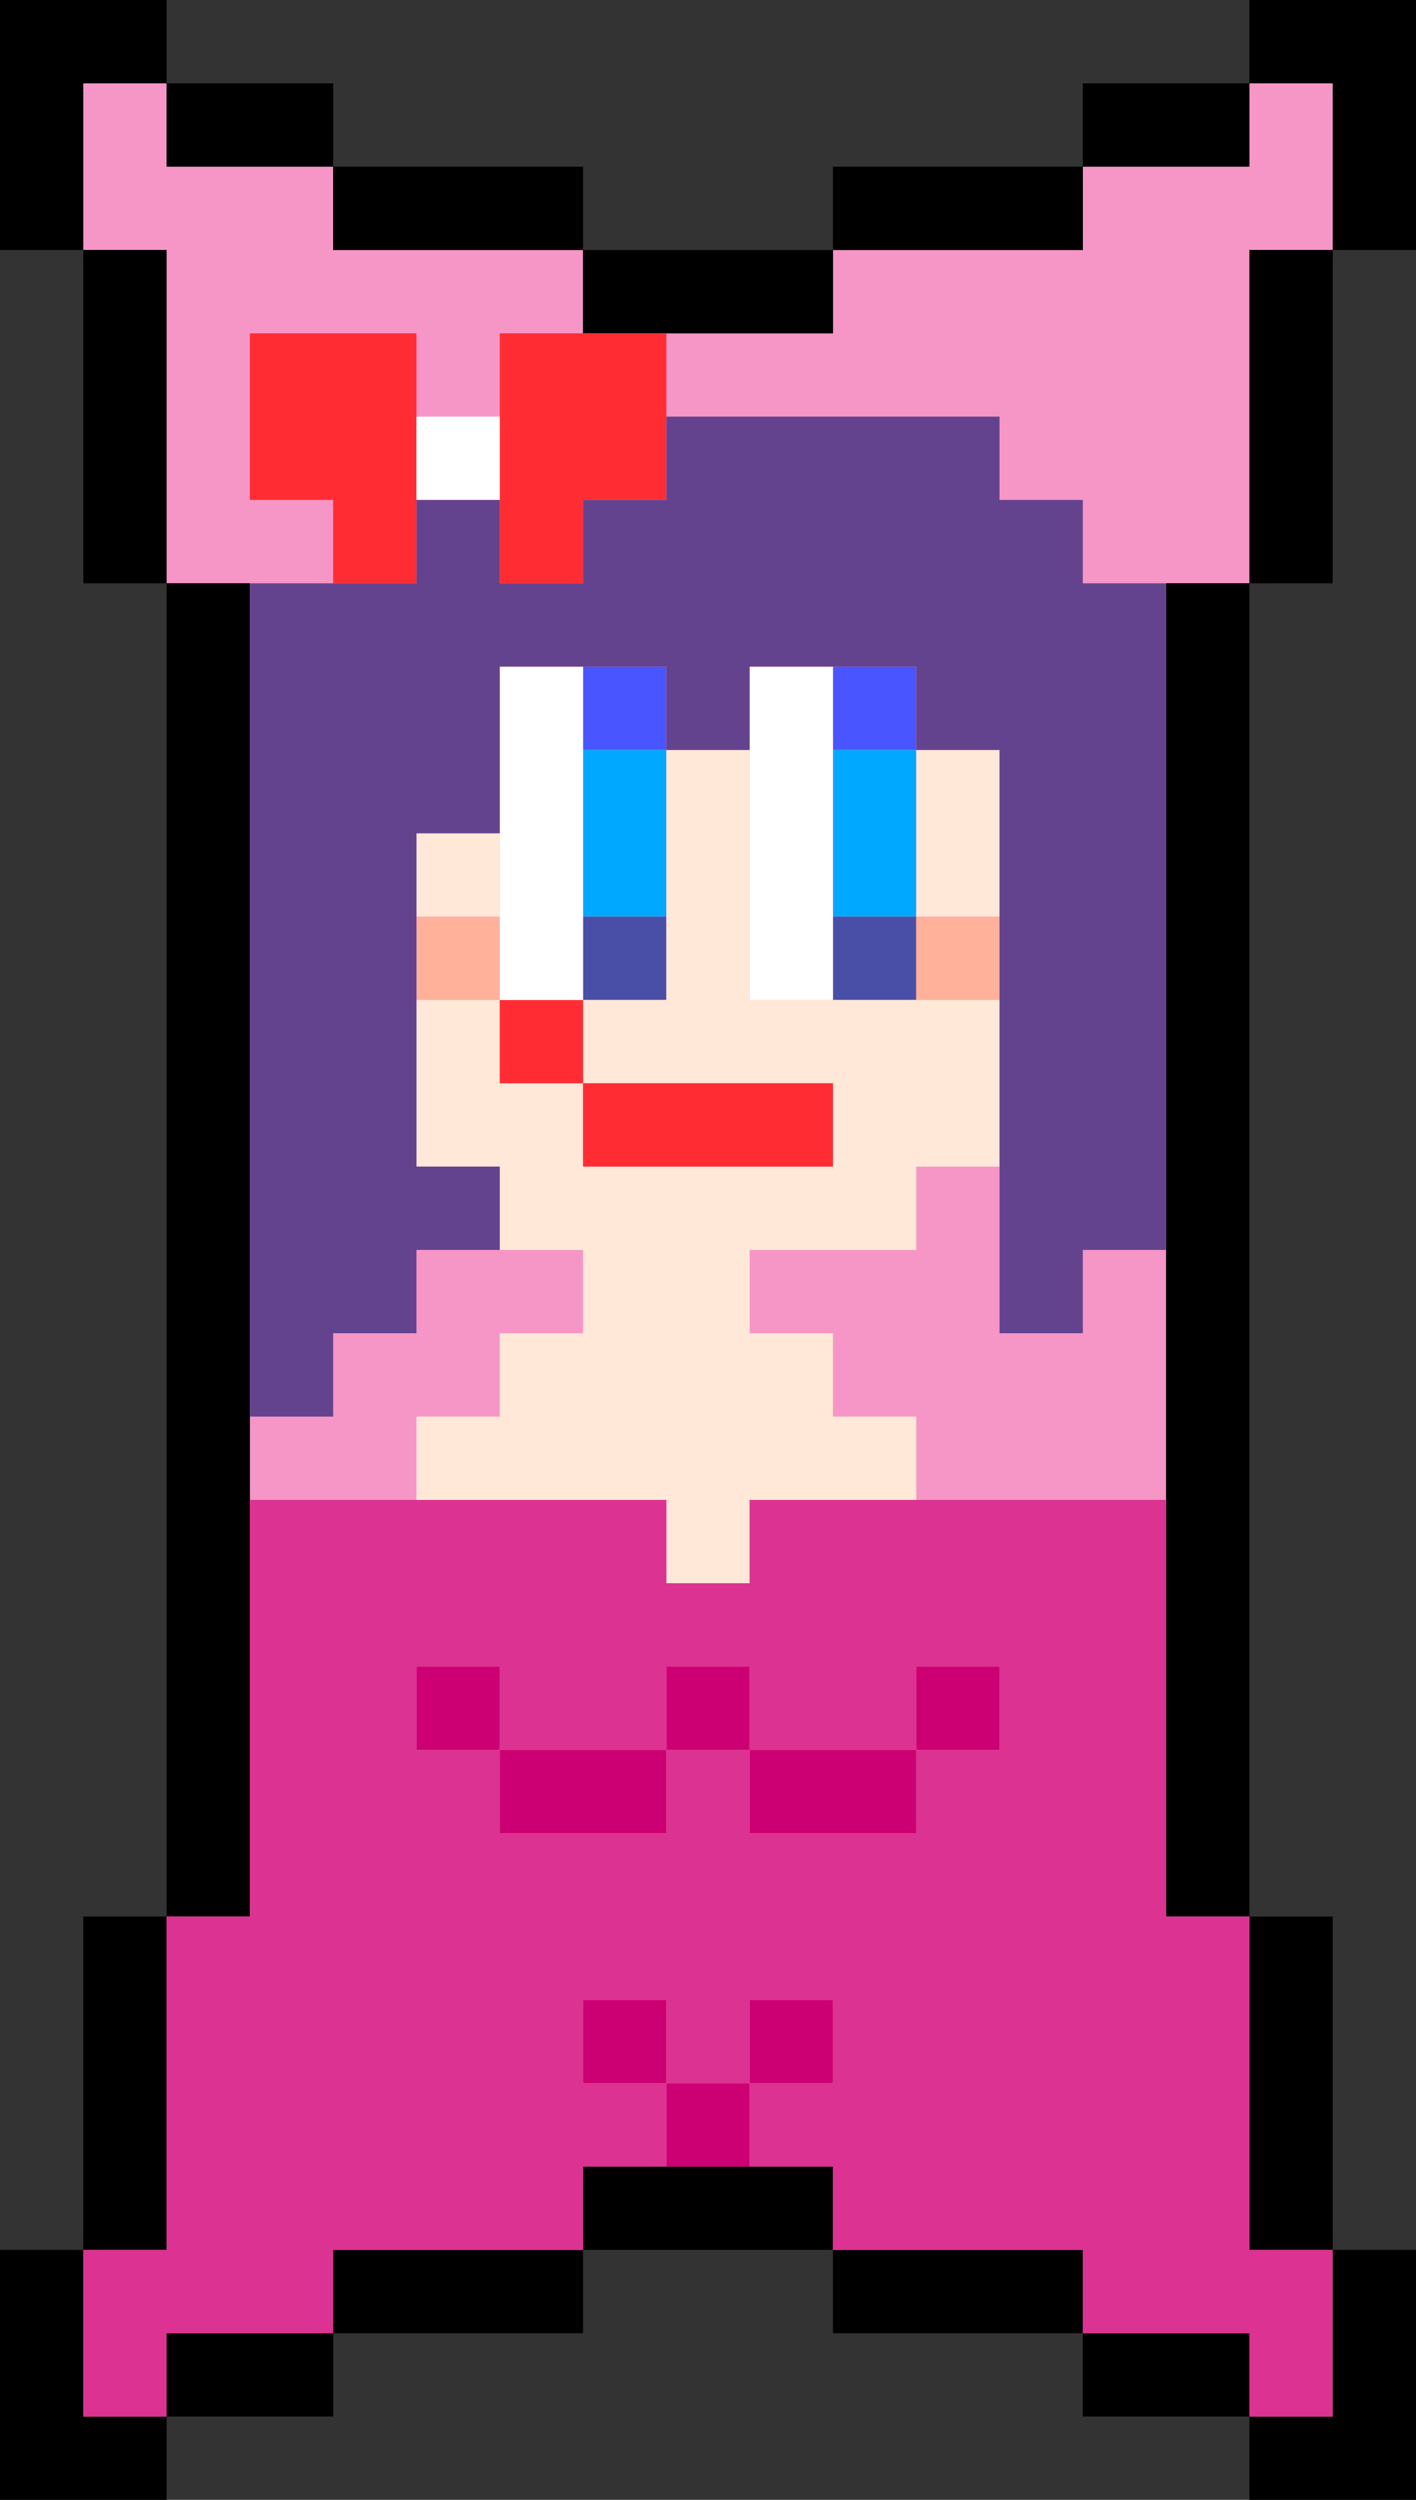 <svg xmlns="http://www.w3.org/2000/svg" viewBox="0 0 17 30"  xmlns:v="https://vecta.io/nano"><rect x="0" y="0" width="17" height="30" fill="#333333" stroke="none"/><path d="M15,1v1h-2v1h-3v1H7V3H4V2H2V1H1v2h1v4h1v16H2v4H1v2h1v-1h2v-1h3v-1h3v1h3v1h2v1h1v-2h-1v-4h-1V7h1V3h1V1H15z" fill="#f696c6"/><path d="M4 2h3v1H4V2zm6 0h3v1h-3V2z"/><path d="M15 0v1h-2v1h2V1h1v2h1V0h-2zm-2 28v-1h-3v1h3v1h2v-1h-2z"/><path d="M2 28h2v1H2v-1zm5-2h3v1H7v-1z"/><path d="M4 27h3v1H4v-1zM2 1h2v1H2V1z"/><path d="M1 1h1V0H0v3h1V1zm15 28h-1v1h2v-3h-1v2zM1 27H0v3h2v-1H1v-2zM15 3h1v4h-1V3z"/><path d="M1 3h1v4H1V3zm14 20h1v4h-1v-4z"/><path d="M1 23h1v4H1v-4zM14 7h1v16h-1V7z"/><path d="M2 7h1v16H2V7zm5-4h3v1H7V3z"/><path d="M10 8h1v1h-1V8zM7 8h1v1H7V8z" fill="#4955ff"/><path d="M10 9h1v2h-1V9zM7 9h1v2H7V9z" fill="#00a9ff"/><path d="M10 11h1v1h-1v-1zm-3 0h1v1H7v-1z" fill="#494fa7"/><path d="M11 11h1v1h-1v-1zm-6 0h1v1H5v-1z" fill="#ffb299"/><path d="M11 9h1v2h-1V9zm-6 1h1v1H5v-1zm4 2V9H8v3H7v1H6v-1H5v2h1v1h1v1H6v1H5v1h3v1h1v-1h2v-1h-1v-1H9v-1h2v-1h1v-2H9zm-2 2v-1h3v1H7z" fill="#ffe8d8"/><path d="M7 6h1V4H6v3h1V6zm0 7v-1H6v1h1v1h3v-1H7zM3 4v2h1v1h1V4H3z" fill="#ff2d33"/><path d="M5 5h1v1H5V5zm4 3h1v4H9V8zM6 8h1v4H6V8z" fill="#fff"/><path d="M13,7V6h-1V5H8v1H7v1H6V6H5v1H3v10h1v-1h1v-1h1v-1H5v-4h1V8h2v1h1V8h2v1h1v7h1v-1h1V7H13z" fill="#64438e"/><path d="M15 27v-4h-1v-5H9v1H8v-1H3v5H2v4H1v2h1v-1h2v-1h3v-1h1v-1H7v-1h1v1h1v-1h1v1H9v1h1v1h3v1h2v1h1v-2h-1zm-7-5H6v-1H5v-1h1v1h2v1zm4-1h-1v1H9v-1H8v-1h1v1h2v-1h1v1z" fill="#dc3291"/><g fill="#cd0073"><path d="M9 24h1v1H9v-1zm-2 0h1v1H7v-1z"/><path d="M8 25h1v1H8v-1zm3-5h1v1h-1v-1zm-3 0h1v1H8v-1zm-3 0h1v1H5v-1z"/><path d="M9 21h2v1H9v-1zm-3 0h2v1H6v-1z"/></g></svg>